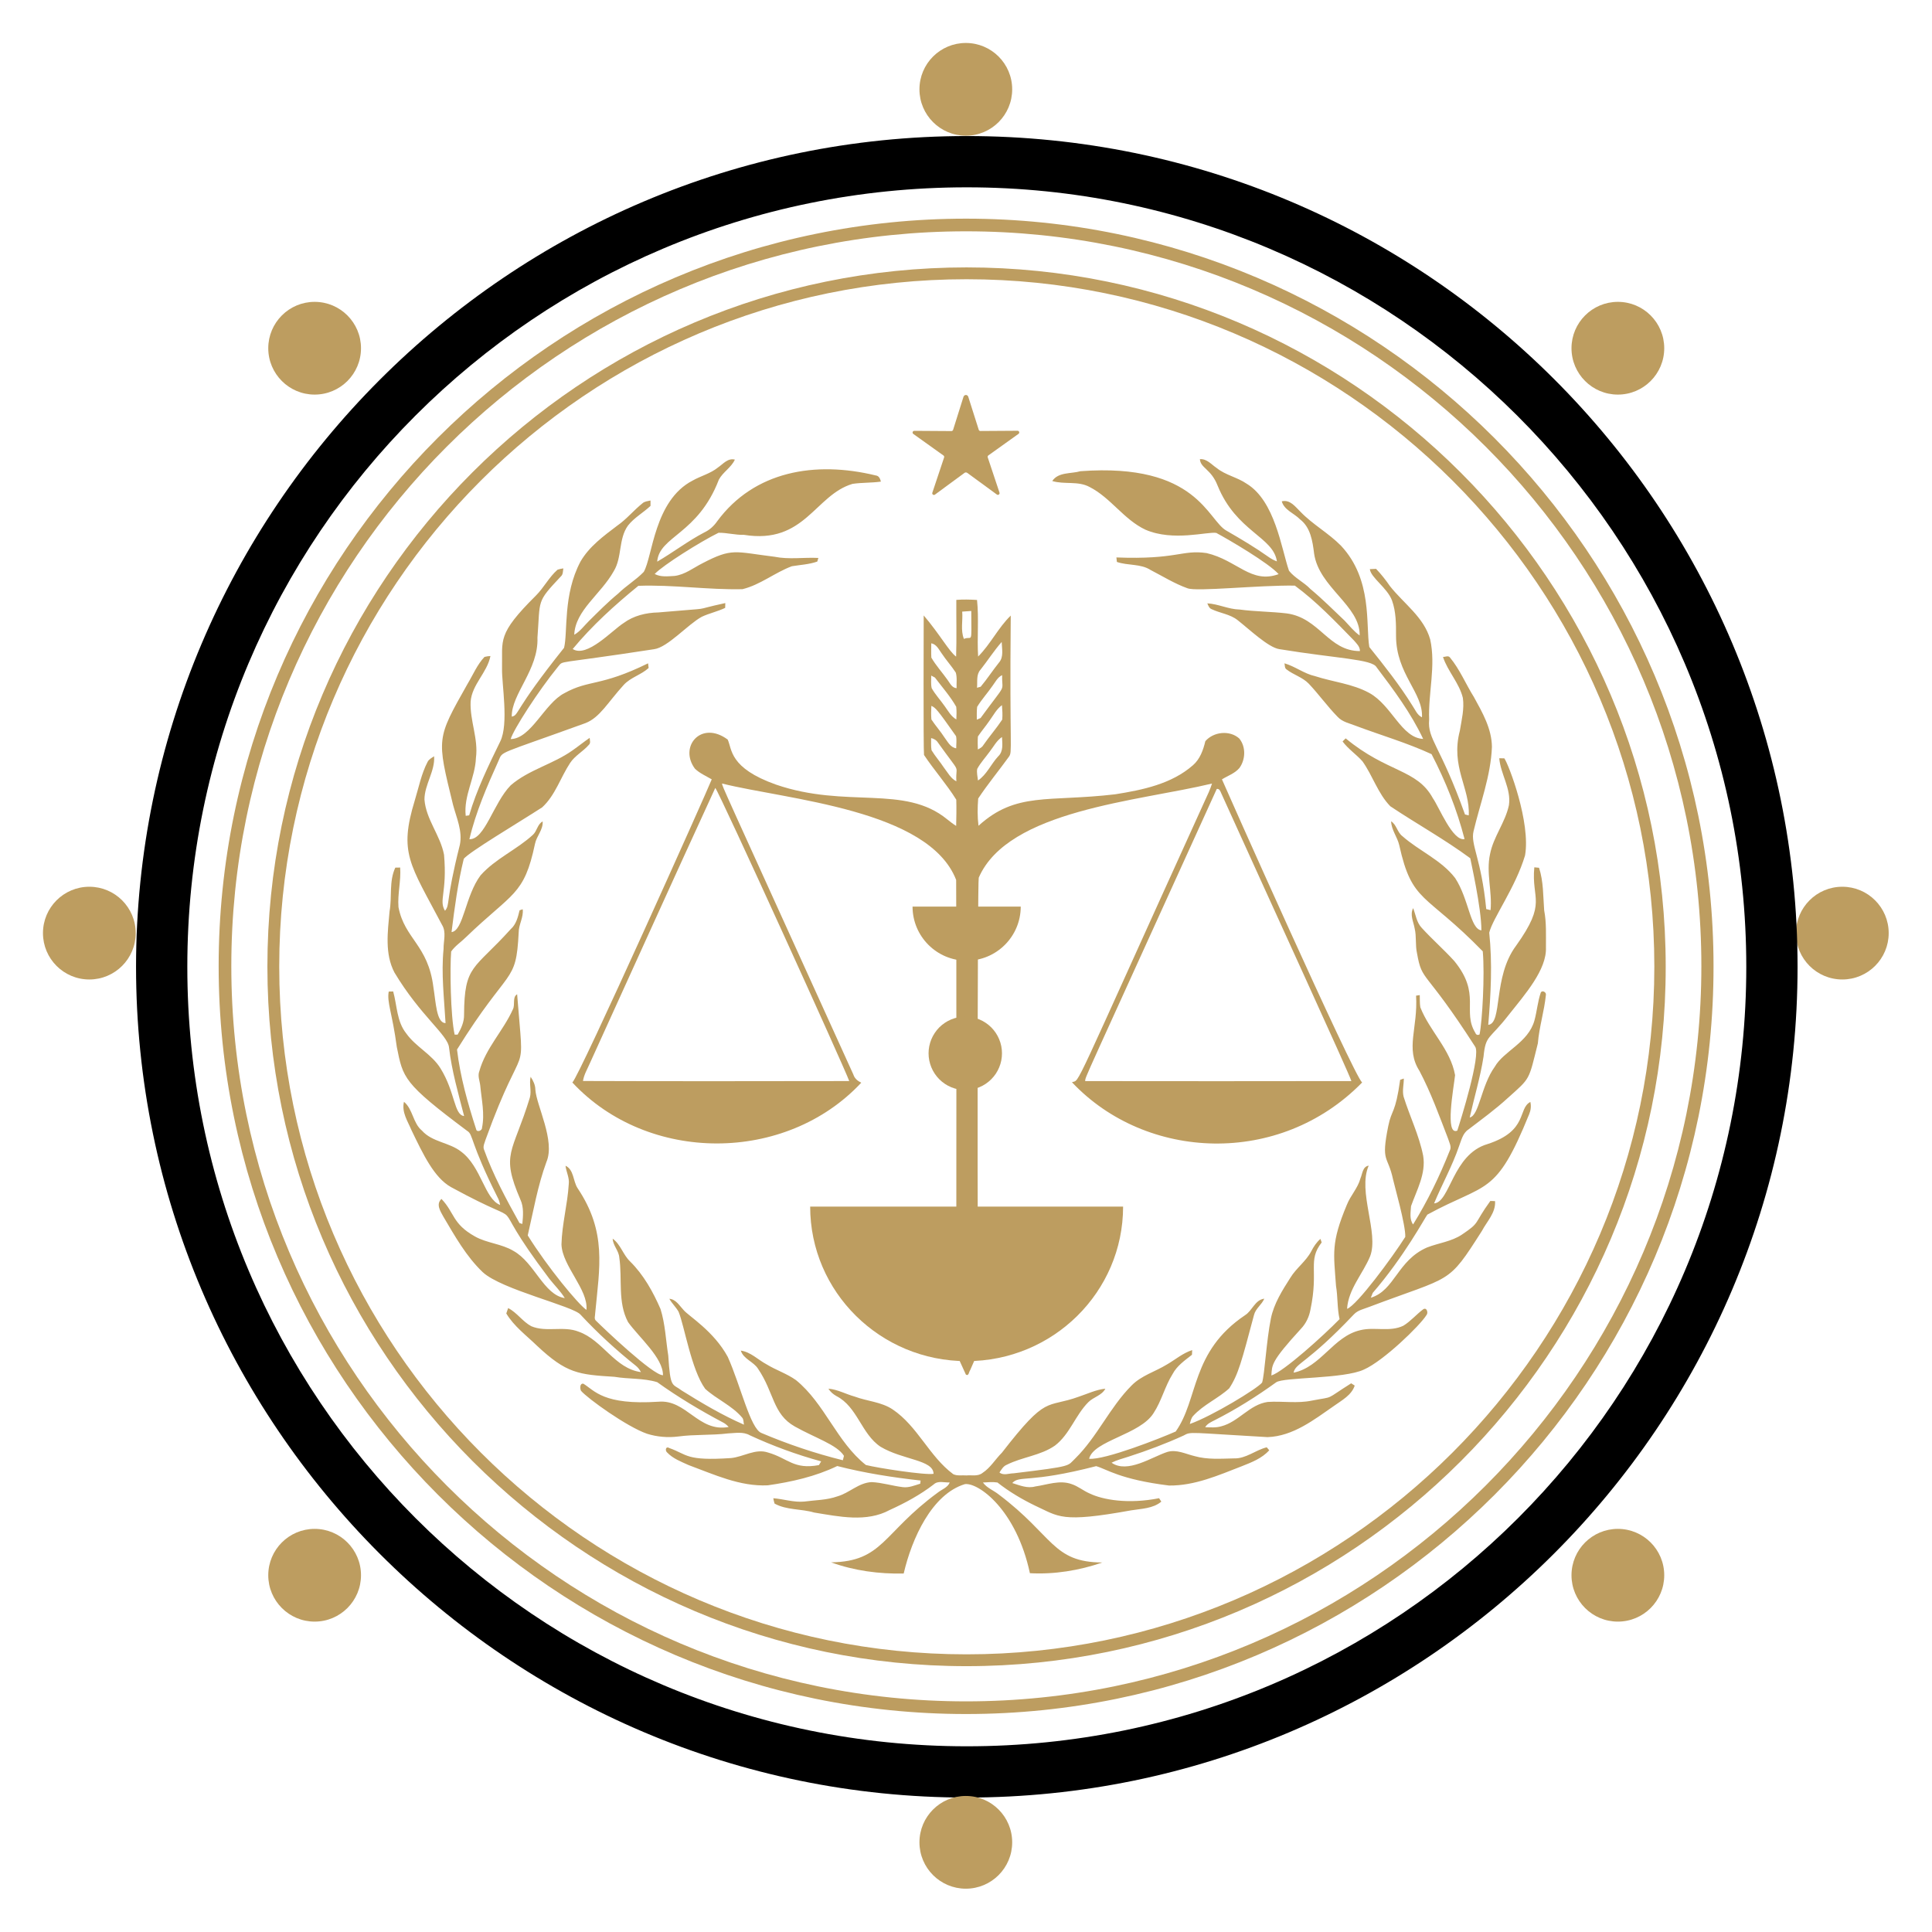 <svg xmlns="http://www.w3.org/2000/svg" xmlns:xlink="http://www.w3.org/1999/xlink" width="500" zoomAndPan="magnify" viewBox="0 0 375 375" height="500" preserveAspectRatio="xMidYMid meet" version="1.0"><defs><clipPath id="id1"><path d="M 42.441 42.441 L 332.691 42.441 L 332.691 332.691 L 42.441 332.691 Z M 42.441 42.441 " clip-rule="nonzero"/></clipPath><clipPath id="id2"><path d="M 51.902 51.902 L 323.402 51.902 L 323.402 323.402 L 51.902 323.402 Z M 51.902 51.902 " clip-rule="nonzero"/></clipPath><clipPath id="id3"><path d="M 75 89 L 300.391 89 L 300.391 305.613 L 75 305.613 Z M 75 89 " clip-rule="nonzero"/></clipPath><clipPath id="id4"><path d="M 8.34 172.117 L 26.34 172.117 L 26.34 190.117 L 8.34 190.117 Z M 8.34 172.117 " clip-rule="nonzero"/></clipPath><clipPath id="id5"><path d="M 348.594 172.117 L 366.594 172.117 L 366.594 190.117 L 348.594 190.117 Z M 348.594 172.117 " clip-rule="nonzero"/></clipPath><clipPath id="id6"><path d="M 177.125 76.66 L 197.84 76.66 L 197.84 96.07 L 177.125 96.07 Z M 177.125 76.66 " clip-rule="nonzero"/></clipPath><clipPath id="id7"><path d="M 177.125 175.965 L 198.125 175.965 L 198.125 186.465 L 177.125 186.465 Z M 177.125 175.965 " clip-rule="nonzero"/></clipPath><clipPath id="id8"><path d="M 157.246 234.199 L 217.996 234.199 L 217.996 264.199 L 157.246 264.199 Z M 157.246 234.199 " clip-rule="nonzero"/></clipPath><clipPath id="id9"><path d="M 180.234 197.324 L 194.484 197.324 L 194.484 211.574 L 180.234 211.574 Z M 180.234 197.324 " clip-rule="nonzero"/></clipPath><clipPath id="id10"><path d="M 26.406 26.406 L 348.906 26.406 L 348.906 348.906 L 26.406 348.906 Z M 26.406 26.406 " clip-rule="nonzero"/></clipPath><clipPath id="id11"><path d="M 178.465 8.34 L 196.465 8.34 L 196.465 26.34 L 178.465 26.34 Z M 178.465 8.34 " clip-rule="nonzero"/></clipPath><clipPath id="id12"><path d="M 178.465 348.594 L 196.465 348.594 L 196.465 366.594 L 178.465 366.594 Z M 178.465 348.594 " clip-rule="nonzero"/></clipPath><clipPath id="id13"><path d="M 305.027 296.754 L 323.027 296.754 L 323.027 314.754 L 305.027 314.754 Z M 305.027 296.754 " clip-rule="nonzero"/></clipPath><clipPath id="id14"><path d="M 52.07 296.754 L 70.07 296.754 L 70.07 314.754 L 52.07 314.754 Z M 52.07 296.754 " clip-rule="nonzero"/></clipPath><clipPath id="id15"><path d="M 305.027 58.59 L 323.027 58.59 L 323.027 76.59 L 305.027 76.59 Z M 305.027 58.59 " clip-rule="nonzero"/></clipPath><clipPath id="id16"><path d="M 52.07 58.59 L 70.07 58.59 L 70.07 76.59 L 52.07 76.59 Z M 52.07 58.59 " clip-rule="nonzero"/></clipPath></defs><g clip-path="url(#id1)"><path fill="#bd9d60" d="M 187.516 332.691 C 107.562 332.691 42.441 267.57 42.441 187.516 C 42.441 107.465 107.562 42.441 187.516 42.441 C 267.469 42.441 332.594 107.562 332.594 187.516 C 332.691 267.57 267.57 332.691 187.516 332.691 Z M 187.516 44.898 C 108.84 44.898 44.898 108.84 44.898 187.516 C 44.898 266.195 108.938 330.234 187.516 330.234 C 266.094 330.234 330.234 266.195 330.234 187.516 C 330.234 108.84 266.195 44.898 187.516 44.898 Z M 187.516 44.898 " fill-opacity="1" fill-rule="nonzero"/></g><g clip-path="url(#id2)"><path fill="#bd9d60" d="M 187.605 323.402 C 112.816 323.402 51.902 262.488 51.902 187.605 C 51.902 112.727 112.816 51.902 187.605 51.902 C 262.395 51.902 323.312 112.816 323.312 187.605 C 323.402 262.488 262.488 323.402 187.605 323.402 Z M 187.605 54.199 C 114.012 54.199 54.199 114.012 54.199 187.605 C 54.199 261.203 114.105 321.105 187.605 321.105 C 261.109 321.105 321.105 261.203 321.105 187.605 C 321.105 114.012 261.203 54.199 187.605 54.199 Z M 187.605 54.199 " fill-opacity="1" fill-rule="nonzero"/></g><g clip-path="url(#id3)"><path fill="#bd9d60" d="M 139.332 90.754 C 140.355 90.07 141.25 88.863 142.637 89.211 C 141.93 90.758 140.332 91.613 139.531 93.094 C 135.469 103.723 127.953 104.047 127.562 109.016 C 130.652 107.219 133.508 105.02 136.691 103.352 C 137.719 102.875 138.566 102.105 139.203 101.18 C 146.395 91.426 158.211 89.418 169.988 92.285 C 170.637 92.359 170.832 92.938 170.984 93.48 C 169.156 93.738 167.297 93.648 165.48 93.918 C 158.176 96.07 156.211 105.715 144.395 103.812 C 142.738 103.863 141.117 103.387 139.469 103.41 C 135.918 105.16 128.742 109.664 127.074 111.41 C 128.258 112.047 129.633 111.855 130.926 111.789 C 132.945 111.543 134.562 110.23 136.324 109.34 C 142.152 106.305 142.535 107.102 150.344 108.066 C 153.148 108.633 156.016 108.152 158.844 108.297 C 158.793 108.473 158.688 108.824 158.633 109 C 157.039 109.559 155.344 109.633 153.695 109.906 C 150.391 111.137 147.566 113.52 144.113 114.359 C 137.359 114.508 130.648 113.461 123.906 113.707 C 119.332 117.434 114.934 121.418 111.16 125.973 C 113.93 127.742 118.805 122.348 121.047 120.93 C 122.98 119.504 125.391 118.922 127.762 118.875 C 139.781 117.82 133.332 118.668 140.781 117.055 C 140.773 117.289 140.762 117.754 140.758 117.988 C 139.293 118.695 137.68 119.027 136.211 119.719 C 133.496 121.199 129.594 125.676 126.941 126.012 C 107.172 129.059 109.516 128.082 108.309 129.41 C 104.477 134.113 99.656 141.609 99.121 143.457 C 103.082 143.395 105.688 136.527 109.523 134.559 C 114.336 131.871 116.488 133.328 125.793 128.75 C 125.82 128.977 125.875 129.43 125.898 129.656 C 124.453 130.988 122.402 131.473 121.062 132.945 C 117.945 136.363 116.461 139.238 113.66 140.348 C 96.324 146.633 97.637 145.707 96.777 147.637 C 94.547 152.578 92.355 157.602 91.109 162.891 C 94.117 163 95.742 155.895 99.125 152.43 C 102.648 149.387 107.352 148.332 111.113 145.656 C 112.246 144.871 113.312 144 114.453 143.219 C 114.48 143.684 114.703 144.23 114.277 144.594 C 113.18 145.855 111.613 146.656 110.672 148.07 C 108.797 150.898 107.789 154.367 105.23 156.711 C 100.465 159.785 91.148 165.32 90.02 166.688 C 88.875 171.367 88.238 176.148 87.645 180.922 C 89.969 180.633 90.285 173.906 93.277 169.902 C 96.16 166.66 100.281 164.938 103.449 162.027 C 104.254 161.289 104.305 159.984 105.328 159.438 C 105.449 161.062 104.141 162.27 103.84 163.797 C 101.703 173.887 99.547 173.133 90.426 181.922 C 89.488 182.855 88.336 183.59 87.57 184.684 C 87.316 187.762 87.438 197.211 88.246 200.82 L 88.824 200.82 C 89.508 199.648 90.105 198.348 90.074 196.965 C 90.125 187.207 91.988 188.289 99.121 180.355 C 100.195 179.418 100.531 178 100.852 176.684 C 101.004 176.633 101.305 176.535 101.457 176.488 C 101.648 178.07 100.672 179.445 100.676 181 C 100.16 191.223 98.93 187.289 88.707 203.715 C 89.324 208.98 90.789 214.145 92.422 219.191 C 92.527 219.836 93.582 219.477 93.555 218.922 C 94.121 216.211 93.473 213.469 93.223 210.766 C 93.133 209.82 92.664 208.859 93.039 207.918 C 94.273 203.449 97.688 200.07 99.555 195.906 C 100.027 195 99.402 193.551 100.375 192.988 C 101.793 211.043 101.992 199.852 94.25 221.203 C 94.086 221.789 93.734 222.406 93.906 223.027 C 95.703 228.043 98.246 232.746 100.828 237.391 C 100.969 237.434 101.25 237.52 101.387 237.566 C 101.531 236.004 101.695 234.336 101.023 232.871 C 97.105 223.793 99.516 223.961 102.848 213.035 C 103.199 211.707 102.676 210.34 102.996 209.004 C 103.496 209.75 103.902 210.59 103.914 211.508 C 104.125 214.613 107.82 221.422 106.062 225.539 C 104.363 230.156 103.539 235.02 102.434 239.793 C 106.281 245.98 112.254 253.188 113.828 254.25 C 114.223 250.297 109.121 245.742 108.98 241.543 C 109.078 237.609 110.16 233.77 110.395 229.848 C 110.559 228.598 109.902 227.48 109.766 226.27 C 111.406 227.031 111.215 229.242 112.098 230.609 C 117.824 239.141 116.363 245.984 115.527 254.883 C 115.535 255.375 115.238 256.012 115.715 256.383 C 117.16 257.824 126.762 266.98 128.684 266.93 C 128.73 263.562 123.961 259.508 121.902 256.613 C 119.848 252.754 120.82 248.25 120.207 244.105 C 120.121 242.758 118.977 241.777 118.922 240.426 C 120.484 241.555 120.938 243.566 122.316 244.863 C 124.934 247.457 126.75 250.73 128.207 254.082 C 129.121 257.004 129.23 260.09 129.707 263.094 C 130.121 269.637 130.473 268.477 132.328 269.906 C 136.223 272.332 140.191 274.695 144.406 276.527 C 144.289 276.066 144.379 275.512 144.043 275.145 C 142.059 272.805 139.121 271.609 136.879 269.574 C 134.18 265.875 132.832 257.301 131.715 254.617 C 131.207 253.707 130.422 253 129.918 252.094 C 131.223 252.203 131.883 253.438 132.699 254.293 C 133.656 255.441 138.531 258.34 141.262 263.375 C 143.77 268.973 145.637 277.293 147.793 278.141 C 152.91 280.312 158.199 282.102 163.598 283.434 C 163.648 283.215 163.754 282.785 163.812 282.574 C 162.449 280.406 158.184 279.09 154.273 276.883 C 149.98 274.477 150.262 270.273 147.148 265.699 C 146.277 264.281 144.324 263.824 143.789 262.152 C 145.719 262.422 147.105 263.914 148.762 264.801 C 150.617 265.941 152.73 266.613 154.504 267.883 C 160.105 272.445 162.402 279.867 168.07 284.355 C 170.363 284.938 179.555 286.359 181.203 286.066 C 181.168 283.332 175.238 283.398 170.918 280.816 C 167.18 278.332 166.434 273.055 162.344 270.973 C 161.719 270.621 161.168 270.152 160.797 269.543 C 162.578 269.688 164.18 270.602 165.891 271.074 C 168.316 271.984 171.055 272.094 173.254 273.562 C 178.117 276.82 180.352 282.676 185.031 286.141 C 185.816 286.516 186.754 286.305 187.605 286.379 C 188.625 286.289 189.816 286.602 190.688 285.906 C 192.242 284.898 193.18 283.25 194.469 281.969 C 203.324 270.543 202.941 273.438 209.406 271.094 C 211.102 270.531 212.75 269.727 214.547 269.543 C 213.871 270.867 212.23 271.16 211.234 272.172 C 208.723 274.699 207.652 278.379 204.77 280.586 C 201.977 282.531 198.438 282.793 195.438 284.297 C 194.746 284.566 194.387 285.227 193.992 285.809 C 194.801 286.457 195.82 285.973 196.742 285.969 C 208.465 284.555 207.113 284.578 208.691 283.098 C 212.98 278.883 215.395 273.176 219.641 268.922 C 221.543 266.984 224.223 266.242 226.488 264.852 C 228.121 263.914 229.578 262.633 231.402 262.055 C 231.395 262.281 231.371 262.734 231.359 262.961 C 229.98 264.051 228.453 265.09 227.609 266.684 C 226.102 269.082 225.465 271.918 223.906 274.285 C 221.293 278.48 212.227 279.613 211.398 283.148 C 214.453 283.418 225.211 279.176 228.203 277.855 C 232.68 271.562 231.078 262.383 241.691 255.262 C 243.086 254.367 243.598 252.297 245.398 252.074 C 244.906 253.238 243.711 253.98 243.402 255.234 C 241.031 264.133 240.359 266.797 238.59 269.477 C 236.418 271.465 233.578 272.641 231.578 274.844 C 231.191 275.27 231.09 275.855 230.941 276.395 C 235.223 274.898 244.113 269.488 244.977 268.348 C 245.484 266.668 245.793 260.309 246.684 255.891 C 247.281 253.008 248.883 250.477 250.449 248.023 C 251.586 246.145 253.477 244.84 254.508 242.887 C 254.965 241.988 255.527 241.133 256.297 240.469 C 256.355 240.645 256.477 240.984 256.535 241.16 C 253.762 244.75 255.98 246.484 254.363 254.168 C 254.117 255.566 253.496 256.895 252.508 257.922 C 246.641 264.332 246.914 264.922 246.773 266.98 C 249.152 266.238 256.902 259.227 260.008 256.043 C 259.531 253.922 259.684 251.742 259.32 249.609 C 258.875 243.246 258.305 241.297 261.41 233.883 C 262.117 232.066 263.559 230.621 264.062 228.719 C 264.457 227.828 264.469 226.438 265.664 226.25 C 263.465 231.266 267.68 239.277 265.945 243.832 C 264.531 247.262 261.711 250.207 261.465 254.043 C 263.352 253.41 270.289 243.996 272.762 240.086 C 272.863 237.797 270.594 229.918 270.391 228.922 C 269.367 224.125 268 225.77 269.465 218.543 C 270.129 215.258 270.844 216.254 271.77 209.59 C 271.949 209.527 272.305 209.402 272.48 209.344 C 272.484 210.512 272.156 211.691 272.434 212.848 C 273.633 216.699 275.457 220.363 276.238 224.34 C 276.809 227.797 275 230.965 273.883 234.109 C 273.812 235.281 273.539 236.652 274.281 237.664 C 277.086 233.133 279.422 228.316 281.387 223.363 C 281.824 222.59 281.285 221.77 281.074 221.02 C 279.359 216.574 277.742 212.07 275.512 207.855 C 272.738 203.523 275.242 199.582 274.859 193.258 C 275.039 193.234 275.398 193.176 275.574 193.148 C 275.598 193.934 275.562 194.727 275.68 195.504 C 277.48 200.125 281.551 203.688 282.43 208.688 C 282.152 211.203 280.402 220.504 282.859 219.453 C 283.473 217.594 287.508 204.684 286.312 203.137 C 276.449 187.781 276.062 190.762 275.047 185.055 C 274.676 183.445 274.973 181.766 274.574 180.16 C 274.344 178.887 273.621 177.52 274.297 176.27 C 274.797 177.566 274.961 179.066 275.969 180.109 C 277.988 182.332 280.266 184.312 282.281 186.539 C 287.543 192.988 283.742 196.195 286.367 200.48 C 286.523 200.871 286.793 200.973 287.18 200.785 C 287.699 198.324 288.215 189.27 287.805 184.652 C 276.551 173.109 274.109 175.406 271.59 164.035 C 271.215 162.438 270.066 161.098 270.016 159.41 C 271.098 160.102 271.195 161.539 272.207 162.301 C 275.473 165.188 279.746 166.91 282.449 170.438 C 285.133 174.555 285.336 180.305 287.539 180.582 C 287.551 176.215 285.414 166.926 285.379 166.586 C 280.41 162.918 274.992 159.922 269.863 156.5 C 267.441 154.02 266.445 150.551 264.449 147.766 C 263.242 146.41 261.684 145.387 260.594 143.918 C 260.793 143.719 260.992 143.52 261.195 143.316 C 269.297 150.023 275.02 149.238 278.125 154.945 C 279.32 156.629 281.973 163.352 284.27 162.863 C 282.797 157.152 280.586 151.613 277.867 146.383 C 273.117 144.188 268.055 142.715 263.152 140.879 C 261.945 140.395 260.555 140.141 259.641 139.145 C 257.641 137.109 255.988 134.773 254.031 132.703 C 252.828 131.449 251.07 130.992 249.723 129.938 C 249.316 129.688 249.414 129.141 249.312 128.75 C 251.391 129.348 253.137 130.77 255.262 131.242 C 258.742 132.375 262.508 132.711 265.762 134.492 C 270.16 136.895 272 143.223 276.234 143.426 C 273.871 138.414 270.527 133.914 267.191 129.512 C 266.305 127.934 259.684 127.855 248.281 125.992 C 246.129 125.633 242.469 122.129 240.199 120.352 C 238.738 119.203 236.828 119.031 235.191 118.246 C 234.699 118.07 234.531 117.535 234.34 117.109 C 236.477 117.223 238.449 118.266 240.598 118.309 C 243.633 118.715 246.715 118.703 249.754 119.062 C 256.137 119.93 257.832 126.383 263.965 126.375 C 263.973 125.504 263.316 124.914 262.797 124.309 C 259.156 120.578 255.531 116.77 251.328 113.668 C 244.316 113.559 232.242 114.883 230.48 114.18 C 227.973 113.285 225.707 111.863 223.352 110.648 C 221.391 109.375 218.934 109.82 216.785 109.07 C 216.766 108.855 216.719 108.418 216.695 108.199 C 228.426 108.66 229.402 106.656 234.199 107.352 C 240.125 108.73 242.828 113.398 248.184 111.438 C 246.184 109.238 238.695 104.859 236.082 103.438 C 234.387 103.145 227.727 105.152 222.332 102.816 C 218.133 100.844 215.59 96.609 211.48 94.52 C 209.238 93.305 206.609 94.082 204.242 93.367 C 205.426 91.582 207.887 91.992 209.711 91.461 C 232.469 89.781 234.387 101.062 238.098 103.027 C 240.848 104.613 243.582 106.234 246.176 108.066 C 246.688 108.441 247.246 108.746 247.848 108.965 C 247.164 104.18 239.953 103.184 236.328 94.234 C 235.062 91.004 233.023 90.887 232.898 89.121 C 234.25 89.023 235.121 90.148 236.141 90.828 C 237.871 92.234 240.148 92.625 241.969 93.883 C 247.484 97.23 248.711 106.469 250.191 110.781 C 251.336 112.223 253.102 113.008 254.367 114.34 C 256.68 116.262 258.801 118.395 260.984 120.461 C 261.93 121.445 262.777 122.551 263.906 123.344 C 264.066 117.582 256 114.035 255.066 107.438 C 254.773 105.059 254.379 102.355 252.328 100.801 C 251.18 99.613 249.27 99.012 248.789 97.309 C 250.414 96.918 251.398 98.344 252.41 99.324 C 254.793 101.805 257.879 103.473 260.289 105.926 C 266.449 112.512 265.051 121.266 265.785 125.586 C 268.734 129.262 271.668 132.965 274.16 136.977 C 274.707 137.773 275.066 138.789 276.004 139.23 C 276.27 134.457 270.969 130.828 270.969 123.414 C 270.977 121.109 270.977 118.758 270.191 116.562 C 269.281 114.102 266.066 112.121 265.887 110.469 C 266.285 110.445 266.688 110.426 267.094 110.414 C 268.086 111.449 268.977 112.582 269.789 113.766 C 272.453 117.145 276.379 119.785 277.598 124.109 C 278.73 129.25 277.199 134.477 277.398 139.66 C 277.039 143.555 279.531 144.574 284.352 158.086 C 284.535 158.133 284.898 158.219 285.082 158.266 C 285.371 152.988 281.516 148.855 283.355 141.84 C 283.699 139.734 284.246 137.605 283.941 135.461 C 283.23 132.555 281.02 130.336 280.086 127.52 C 280.504 127.52 281.121 127.176 281.438 127.621 C 283.363 129.949 284.504 132.781 286.098 135.32 C 287.746 138.312 289.547 141.453 289.582 144.965 C 289.367 150.598 287.301 155.902 286.016 161.336 C 285.383 163.945 287.512 166.578 288.477 176.449 C 288.688 176.5 289.105 176.602 289.316 176.656 C 289.66 173.027 288.422 169.387 289.219 165.77 C 289.875 162.398 292.18 159.633 292.883 156.273 C 293.352 153.082 291.27 150.289 291.004 147.18 C 291.25 147.184 291.746 147.188 291.988 147.191 C 292.871 148.441 297.125 159.668 296.012 166.031 C 294.16 172.266 289.758 178.18 289.059 181.027 C 289.688 186.977 289.371 192.977 288.867 198.922 C 291.684 198.656 289.727 189.66 294.254 183.586 C 300.391 175.004 297.195 174.719 297.809 168.348 C 298.039 168.367 298.5 168.41 298.727 168.434 C 299.602 171.094 299.512 173.938 299.723 176.699 C 300.184 179.066 300.055 181.492 300.066 183.891 C 300.242 188.215 296.008 193 292.809 197.031 C 289.055 201.875 288.375 200.816 287.953 205.086 C 287.336 209.082 286.152 212.965 285.27 216.902 C 287.102 216.555 287.496 210.699 290.133 207.059 C 291.879 203.992 296.605 202.418 297.828 198.098 C 298.32 196.301 298.461 194.422 299.066 192.652 C 299.344 192.129 300.191 192.594 300.055 193.137 C 299.738 196.293 298.75 199.352 298.496 202.52 C 296.676 209.824 297.094 209.148 292.672 213.113 C 290.25 215.336 287.586 217.27 284.977 219.262 C 283.891 220 283.637 221.375 283.184 222.52 C 281.883 226.336 279.895 229.871 278.355 233.578 C 281.473 233.391 281.918 224.035 288.742 222.059 C 296.66 219.488 294.555 215.18 297.039 213.887 C 297.227 214.688 297.129 215.512 296.809 216.266 C 290.301 232.312 288.637 229.445 277.047 235.758 C 276.582 236.348 272.559 243.887 266.449 250.949 C 266.352 251.188 266.164 251.656 266.074 251.891 C 270.742 250.469 271.207 244.652 276.992 242.133 C 279.23 241.262 281.723 240.992 283.754 239.637 C 287.422 237.168 285.918 237.742 289.27 233.109 C 289.5 233.113 289.957 233.129 290.188 233.137 C 290.352 235.379 288.617 237.066 287.637 238.922 C 280.891 249.504 282.035 247.52 265.691 253.695 C 264.695 254.09 263.566 254.297 262.801 255.109 C 253.711 264.715 251.426 264.559 251.09 266.434 C 256.402 265.344 258.797 259.371 264.047 258.184 C 266.781 257.504 269.766 258.594 272.391 257.32 C 273.824 256.445 274.914 255.125 276.254 254.125 C 276.938 253.691 277.266 254.82 276.875 255.258 C 275.629 257.281 268.52 264.172 264.738 265.828 C 260.82 267.68 249.117 267.273 247.695 268.312 C 243.883 271.062 239.887 273.578 235.688 275.699 C 235.027 276.039 234.316 276.348 233.926 277.02 C 234.965 277.055 236.039 277.145 237.051 276.844 C 240.414 275.984 242.543 272.605 246.055 272.117 C 248.922 271.922 251.832 272.457 254.668 271.848 C 259.23 270.973 256.922 271.867 262.262 268.5 C 262.434 268.609 262.777 268.828 262.949 268.941 C 262.34 270.801 260.477 271.773 258.98 272.848 C 255.074 275.551 251.004 278.77 246.035 278.945 C 230.875 278.098 231.199 277.805 229.742 278.633 C 226.262 280.223 222.672 281.57 219.035 282.742 C 217.93 283.105 216.789 283.383 215.754 283.91 C 218.832 286.078 223.574 282.801 226.539 281.832 C 228.359 281.27 230.133 282.219 231.875 282.633 C 234.352 283.34 236.961 283.125 239.504 283.074 C 241.848 283.152 243.68 281.457 245.871 280.922 C 245.996 281.062 246.238 281.344 246.359 281.492 C 244.969 283.062 242.938 283.84 241.031 284.594 C 236.492 286.352 231.875 288.402 226.906 288.34 C 217.383 287.164 214.844 285.168 212.766 284.578 C 199.629 287.973 197.922 286.289 196.48 287.855 C 197.91 288.305 199.41 288.949 200.934 288.523 C 203.258 288.195 205.672 287.223 207.988 288.059 C 209.25 288.469 210.273 289.355 211.484 289.875 C 214.066 291.125 219.008 291.988 224.98 290.801 C 225.086 290.965 225.305 291.297 225.41 291.465 C 223.785 292.832 221.531 292.828 219.539 293.16 C 205.867 295.637 205.559 294.371 200.871 292.227 C 198.305 290.98 195.844 289.516 193.602 287.75 C 192.668 287.605 191.719 287.707 190.785 287.754 C 191.555 288.832 192.883 289.285 193.891 290.109 C 204.512 298.109 204.258 303.219 213.957 303.281 C 209.469 304.832 204.652 305.617 199.902 305.355 C 197.273 293.016 189.91 287.746 187.297 288.066 C 180.883 289.992 176.98 298.633 175.406 305.418 C 170.637 305.527 165.805 304.879 161.312 303.25 C 171.414 303.09 171.301 297.566 182.012 289.719 C 182.805 289.082 183.934 288.754 184.344 287.746 C 183.297 287.793 182.062 287.328 181.211 288.141 C 178.605 290.145 175.695 291.727 172.707 293.082 C 168.184 295.539 162.836 294.359 158.027 293.582 C 155.5 292.832 152.699 293.145 150.34 291.844 C 150.234 291.5 150.152 291.152 150.098 290.805 C 152.105 290.965 154.074 291.641 156.102 291.453 C 158.25 291.16 160.461 291.184 162.531 290.445 C 164.871 289.785 166.691 287.766 169.215 287.676 C 171.25 287.777 173.215 288.41 175.227 288.652 C 176.406 288.805 177.516 288.316 178.617 287.984 C 178.633 287.832 178.668 287.523 178.688 287.371 C 173.25 286.762 167.82 285.926 162.508 284.555 C 158.281 286.598 153.648 287.637 149.02 288.301 C 143.625 288.562 138.621 286.199 133.676 284.379 C 132.207 283.711 130.621 283.121 129.488 281.922 C 129.051 281.559 129.207 280.637 129.914 281.066 C 133.484 282.324 133.051 283.602 141.902 283.008 C 144.32 282.77 146.641 281.098 149.102 281.941 C 152.965 283.055 154.051 285.293 158.949 284.375 C 159.059 284.191 159.277 283.832 159.387 283.652 C 154.641 282.355 149.996 280.652 145.527 278.582 C 144.234 277.844 142.723 278.168 141.312 278.223 C 138.102 278.617 134.844 278.391 131.637 278.824 C 129.609 279.078 127.531 278.902 125.582 278.289 C 121.637 276.918 114.02 271.418 112.773 269.953 C 112.559 269.516 112.508 268.488 113.227 268.57 C 115.453 269.938 117.098 272.762 127.781 272.074 C 133.25 271.57 135.547 278.062 141.434 276.977 C 141.094 276.586 140.695 276.266 140.234 276.047 C 135.855 273.719 131.586 271.168 127.559 268.277 C 124.895 267.461 122.016 267.707 119.273 267.238 C 112.273 266.801 109.98 266.609 104.207 261.184 C 102.145 259.184 99.766 257.441 98.27 254.941 C 98.359 254.68 98.539 254.16 98.633 253.898 C 100.352 254.773 101.422 256.508 103.121 257.418 C 106.059 258.652 109.375 257.297 112.332 258.484 C 116.984 260.117 119.309 265.641 124.406 266.324 C 124.141 265.828 123.805 265.379 123.355 265.043 C 119.562 262.02 115.988 258.73 112.688 255.184 C 111.324 253.523 97.309 250.309 93.688 246.918 C 90.488 243.863 88.312 239.957 86.078 236.188 C 85.496 235.121 84.559 233.75 85.688 232.711 C 88.266 235.41 87.762 237.52 92.18 239.992 C 94.523 241.309 97.344 241.406 99.656 242.797 C 103.77 245.066 105.508 251.316 109.625 251.961 C 108.781 250.586 107.609 249.457 106.617 248.191 C 92.785 229.879 104.965 239.918 87.543 230.418 C 84.281 228.59 82.16 224.121 79.887 219.406 C 79.148 217.633 77.922 215.883 78.41 213.859 C 80.164 215.301 80.129 217.988 81.902 219.453 C 83.906 221.711 87.215 221.719 89.516 223.539 C 93.434 226.473 94.074 232.746 97.078 233.879 C 96.973 233.363 96.836 232.852 96.574 232.395 C 91.137 221.57 91.914 220.246 90.68 219.504 C 78.258 210.219 78.234 209.25 77.02 203.219 C 76.145 196.645 75.062 194.539 75.453 192.461 C 75.668 192.457 76.102 192.449 76.316 192.441 C 77.078 195.164 76.996 198.25 78.832 200.559 C 80.684 203.195 83.801 204.609 85.5 207.367 C 88.383 212.012 88.094 216.395 90.086 216.625 C 88.953 212.242 87.688 207.867 87.16 203.352 C 86.961 200.895 81.609 197.195 76.559 188.758 C 74.645 185.102 75.262 180.836 75.613 176.895 C 76.117 174.09 75.48 171.055 76.73 168.406 C 76.969 168.398 77.438 168.395 77.672 168.391 C 77.859 170.965 77.145 173.504 77.344 176.074 C 78.535 182.273 83.098 183.379 84.125 191.637 C 84.598 194.477 84.699 198.57 86.48 198.582 C 86.215 193.805 85.617 189.004 86.094 184.207 C 86.066 182.652 86.676 180.934 85.797 179.516 C 79.535 167.637 77.379 165.59 80.52 155.316 C 81.285 152.824 81.777 150.219 82.992 147.887 C 83.25 147.363 83.801 147.105 84.262 146.789 C 84.461 149.703 82.395 152.285 82.387 155.188 C 82.688 159.07 85.484 162.145 86.188 165.91 C 86.828 173.238 85.117 174.738 86.375 176.781 C 87.418 175.5 86.402 175.301 89.254 164 C 89.812 161.312 88.605 158.742 87.93 156.199 C 84.758 143.18 84.664 143.527 90.762 132.719 C 91.824 130.969 92.609 129.016 94.035 127.508 C 94.414 127.41 94.801 127.352 95.195 127.332 C 94.57 130.547 91.613 132.844 91.348 136.176 C 91.176 139.859 92.879 143.402 92.379 147.098 C 92.242 150.945 89.961 154.445 90.395 158.352 C 90.562 158.328 90.898 158.277 91.066 158.254 C 92.527 153.27 94.824 148.574 97.094 143.922 C 98.785 140.52 97.375 132.77 97.445 129.754 C 97.566 124.156 96.391 123.172 104.035 115.586 C 105.578 114.043 106.566 112.023 108.219 110.578 C 108.582 110.461 108.957 110.371 109.344 110.324 C 109.25 110.867 109.312 111.516 108.84 111.906 C 104.066 116.988 104.883 116.289 104.32 123.762 C 104.551 130 99.262 134.668 99.332 139.098 C 100.809 138.773 99.469 138.273 109.484 125.738 C 110.242 122.715 109.234 115.449 112.68 108.988 C 114.375 106.062 117.176 104.027 119.82 102.02 C 121.613 100.781 122.992 99.055 124.688 97.703 C 125.113 97.301 125.719 97.281 126.262 97.148 C 126.262 97.41 126.266 97.93 126.266 98.191 C 124.859 99.516 123.105 100.469 121.898 102 C 120.004 104.621 120.785 108.16 119.125 110.871 C 116.598 115.391 111.656 118.457 111.461 123.207 C 112.605 122.555 113.383 121.453 114.305 120.543 C 116.148 118.727 117.961 116.875 119.969 115.23 C 121.523 113.695 123.438 112.574 124.953 111.004 C 126.684 108.027 126.973 97.156 134.418 93.289 C 136.023 92.379 137.879 91.93 139.332 90.758 Z M 139.332 90.754 " fill-opacity="1" fill-rule="nonzero"/></g><path fill="#bd9d60" d="M 185.621 116.438 C 186.961 116.332 188.301 116.367 189.641 116.453 C 190.023 120.094 189.625 123.777 189.855 127.43 C 192.254 125.039 193.75 121.844 196.184 119.484 C 195.949 145.73 196.547 145.816 195.844 146.863 C 193.875 149.59 191.723 152.188 189.867 154.988 C 189.727 156.734 189.703 158.535 189.926 160.281 C 197.242 153.637 203.434 155.707 216.461 154.172 C 221.762 153.332 227.387 152.18 231.543 148.539 C 232.926 147.34 233.543 145.586 233.957 143.859 C 235.555 142.012 238.703 141.68 240.547 143.348 C 241.855 144.965 241.77 147.422 240.566 149.074 C 239.676 150.125 238.32 150.566 237.18 151.273 C 237.469 152.027 262.707 208.719 264.387 210.113 C 248.375 226.5 222.438 225.324 208.066 210.062 C 209.766 209.398 207.379 213.699 233.871 155.406 C 234.375 154.316 234.902 153.234 235.25 152.086 C 220.945 155.539 195.676 157.203 189.973 170.359 C 189.719 170.965 189.676 250.754 189.902 252.824 C 191.734 251.84 193.57 250.863 195.449 249.977 C 193.277 255.391 190.598 260.594 188.301 265.961 C 188.059 266.273 188.043 267.172 187.477 266.805 C 184.93 261.18 182.332 255.578 179.809 249.938 C 181.805 250.75 183.586 252.02 185.594 252.812 C 185.645 240.324 185.652 175.855 185.59 170.797 C 180.297 157.117 152.781 155.227 140.141 152.082 C 140.402 153.102 138.863 149.613 165.641 208.574 C 165.879 209.336 166.469 209.816 167.168 210.152 C 152.547 225.832 125.824 225.926 111.094 210.113 C 112.477 208.891 137.34 153.371 138.148 151.273 C 137.047 150.621 135.816 150.102 134.887 149.203 C 131.711 144.93 136.102 139.734 141.246 143.551 C 142.117 145.426 141.52 149.051 150.602 152.285 C 164.316 156.996 175.543 152.227 183.836 159.023 C 184.406 159.473 184.973 159.926 185.59 160.309 C 185.633 158.617 185.664 156.918 185.613 155.223 C 183.727 152.199 181.328 149.508 179.352 146.543 C 179.207 145.598 179.285 119.594 179.289 119.457 C 182.395 123.086 184.223 126.465 185.582 127.449 C 185.703 123.781 185.594 120.109 185.621 116.438 M 186.762 118.715 C 186.918 120.473 186.41 122.344 187.098 124.012 C 188.75 123.281 188.555 125.512 188.523 118.59 C 187.938 118.633 187.348 118.668 186.762 118.715 M 190.309 129.992 C 189.449 130.945 189.75 132.324 189.637 133.492 C 189.816 133.441 190.168 133.344 190.352 133.293 C 191.605 131.797 192.672 130.137 193.902 128.605 C 194.871 127.5 194.457 125.934 194.43 124.602 C 192.93 126.297 191.715 128.223 190.309 129.992 M 180.758 124.863 C 180.758 125.789 180.715 126.715 180.773 127.641 C 181.668 129.188 182.891 130.512 183.918 131.969 C 184.402 132.609 184.746 133.504 185.672 133.578 C 185.629 132.566 185.805 131.52 185.516 130.543 C 184.672 129.254 183.633 128.113 182.785 126.832 C 182.223 126.07 181.789 125.051 180.758 124.863 M 192.668 133.09 C 191.711 134.488 190.547 135.746 189.664 137.199 C 189.562 138.023 189.598 138.855 189.598 139.688 C 189.781 139.605 190.145 139.445 190.328 139.371 C 195.637 132.109 194.426 134.637 194.516 131.047 C 193.633 131.445 193.223 132.352 192.668 133.09 M 180.746 131.129 C 180.766 131.941 180.648 132.785 180.844 133.586 C 181.566 134.852 182.574 135.926 183.402 137.117 C 184.059 138.027 184.613 139.074 185.625 139.645 C 185.656 138.824 185.703 137.996 185.602 137.18 C 184.441 135.141 182.875 133.379 181.469 131.512 C 181.289 131.414 180.926 131.223 180.746 131.129 M 180.777 137.004 C 180.734 137.883 180.699 138.773 180.785 139.652 C 181.586 140.871 182.574 141.961 183.359 143.191 C 183.969 144.004 184.488 145.082 185.602 145.246 C 185.586 144.461 185.734 143.656 185.566 142.883 C 181.891 137.66 181.598 137.383 180.777 137.004 M 192.051 139.895 C 191.34 140.938 190.512 141.898 189.812 142.949 C 189.742 143.785 189.781 144.629 189.801 145.469 C 190.199 145.258 190.621 145.055 190.852 144.645 C 192.027 142.945 193.395 141.387 194.535 139.668 C 194.617 138.738 194.555 137.801 194.477 136.871 C 193.41 137.652 192.816 138.852 192.051 139.895 M 192.078 145.918 C 191.277 147.027 190.332 148.039 189.676 149.242 C 189.539 149.992 189.754 150.75 189.824 151.496 C 191.523 150.355 192.355 148.312 193.73 146.824 C 194.797 145.84 194.543 144.352 194.484 143.059 C 193.418 143.762 192.852 144.945 192.078 145.918 M 180.73 143.262 C 180.75 144.047 180.672 144.84 180.812 145.621 C 181.531 146.801 182.453 147.836 183.211 148.988 C 183.945 149.934 184.523 151.082 185.629 151.66 C 185.445 147.984 186.805 150.781 182.078 144.164 C 181.773 143.672 181.285 143.379 180.73 143.262 M 114.504 206.352 C 114.016 207.492 113.348 208.574 113.156 209.82 C 130.383 209.883 147.609 209.859 164.836 209.832 C 163.98 207.379 139.664 153.855 138.836 152.938 C 130.656 170.707 122.617 188.547 114.504 206.352 M 236.172 153.133 C 209.355 212.16 210.793 208.68 210.621 209.84 C 227.848 209.867 245.074 209.863 262.301 209.836 C 261.898 208.41 247.363 176.77 237.043 153.973 C 236.863 153.566 236.715 153.066 236.172 153.129 Z M 236.172 153.133 " fill-opacity="1" fill-rule="nonzero"/><g clip-path="url(#id4)"><path fill="#bd9d60" d="M 17.34 172.117 C 12.367 172.117 8.34 176.145 8.34 181.117 C 8.34 186.086 12.367 190.117 17.34 190.117 C 22.309 190.117 26.34 186.086 26.34 181.117 C 26.34 176.145 22.309 172.117 17.34 172.117 " fill-opacity="1" fill-rule="nonzero"/></g><g clip-path="url(#id5)"><path fill="#bd9d60" d="M 357.594 172.117 C 352.621 172.117 348.594 176.145 348.594 181.117 C 348.594 186.086 352.621 190.117 357.594 190.117 C 362.562 190.117 366.594 186.086 366.594 181.117 C 366.594 176.145 362.562 172.117 357.594 172.117 " fill-opacity="1" fill-rule="nonzero"/></g><g clip-path="url(#id6)"><path fill="#bd9d60" d="M 187.941 77.02 L 189.977 83.43 C 190.023 83.574 190.156 83.656 190.301 83.656 L 197.5 83.609 C 197.824 83.609 197.957 84.016 197.695 84.211 L 191.832 88.402 C 191.719 88.484 191.668 88.648 191.719 88.777 L 194 95.613 C 194.098 95.922 193.754 96.184 193.492 95.988 L 187.762 91.797 C 187.582 91.664 187.371 91.664 187.191 91.797 L 181.473 96.004 C 181.215 96.199 180.855 95.938 180.969 95.629 L 183.25 88.793 C 183.297 88.664 183.25 88.5 183.137 88.418 L 177.273 84.227 C 177.012 84.031 177.141 83.625 177.469 83.625 L 184.668 83.672 C 184.812 83.672 184.941 83.574 184.992 83.445 L 187.012 77.02 C 187.176 76.547 187.793 76.547 187.941 77.02 Z M 187.941 77.02 " fill-opacity="1" fill-rule="nonzero"/></g><g clip-path="url(#id7)"><path fill="#bd9d60" d="M 187.625 186.465 C 193.426 186.465 198.125 181.762 198.125 175.965 L 177.125 175.965 C 177.125 181.762 181.828 186.465 187.625 186.465 Z M 187.625 186.465 " fill-opacity="1" fill-rule="nonzero"/></g><g clip-path="url(#id8)"><path fill="#bd9d60" d="M 187.621 264.199 C 204.395 264.199 217.992 250.77 217.992 234.199 L 157.254 234.199 C 157.254 250.77 170.852 264.199 187.621 264.199 Z M 187.621 264.199 " fill-opacity="1" fill-rule="nonzero"/></g><g clip-path="url(#id9)"><path fill="#bd9d60" d="M 194.484 204.449 C 194.484 204.918 194.438 205.383 194.348 205.84 C 194.258 206.301 194.121 206.746 193.941 207.176 C 193.762 207.609 193.543 208.02 193.285 208.41 C 193.023 208.797 192.73 209.156 192.398 209.488 C 192.066 209.82 191.707 210.113 191.316 210.375 C 190.93 210.633 190.52 210.855 190.086 211.031 C 189.652 211.211 189.207 211.348 188.75 211.438 C 188.293 211.531 187.828 211.574 187.359 211.574 C 186.891 211.574 186.43 211.531 185.969 211.438 C 185.512 211.348 185.066 211.211 184.633 211.031 C 184.199 210.855 183.789 210.633 183.402 210.375 C 183.012 210.113 182.652 209.82 182.32 209.488 C 181.992 209.156 181.695 208.797 181.438 208.41 C 181.176 208.02 180.957 207.609 180.777 207.176 C 180.598 206.746 180.465 206.301 180.371 205.84 C 180.281 205.383 180.234 204.918 180.234 204.449 C 180.234 203.98 180.281 203.52 180.371 203.059 C 180.465 202.602 180.598 202.156 180.777 201.723 C 180.957 201.293 181.176 200.879 181.438 200.492 C 181.695 200.102 181.992 199.742 182.32 199.41 C 182.652 199.082 183.012 198.785 183.402 198.527 C 183.789 198.266 184.199 198.047 184.633 197.867 C 185.066 197.688 185.512 197.555 185.969 197.461 C 186.43 197.371 186.891 197.324 187.359 197.324 C 187.828 197.324 188.293 197.371 188.75 197.461 C 189.207 197.555 189.652 197.688 190.086 197.867 C 190.52 198.047 190.93 198.266 191.316 198.527 C 191.707 198.785 192.066 199.082 192.398 199.41 C 192.73 199.742 193.023 200.102 193.285 200.492 C 193.543 200.879 193.762 201.293 193.941 201.723 C 194.121 202.156 194.258 202.602 194.348 203.059 C 194.438 203.52 194.484 203.98 194.484 204.449 Z M 194.484 204.449 " fill-opacity="1" fill-rule="nonzero"/></g><g clip-path="url(#id10)"><path fill="#000000" d="M 187.656 348.906 C 98.57 348.906 26.406 276.246 26.406 187.656 C 26.406 99.07 98.57 26.406 187.656 26.406 C 276.742 26.406 348.906 98.57 348.906 187.656 C 348.906 276.742 276.246 348.906 187.656 348.906 Z M 187.656 36.359 C 104.047 36.359 36.359 104.047 36.359 187.656 C 36.359 271.27 104.047 338.953 187.656 338.953 C 271.27 338.953 338.953 271.27 338.953 187.656 C 338.953 104.047 270.77 36.359 187.656 36.359 Z M 187.656 36.359 " fill-opacity="1" fill-rule="nonzero"/></g><g clip-path="url(#id11)"><path fill="#bd9d60" d="M 187.465 8.34 C 182.496 8.34 178.465 12.367 178.465 17.34 C 178.465 22.309 182.496 26.34 187.465 26.34 C 192.438 26.34 196.465 22.309 196.465 17.34 C 196.465 12.367 192.438 8.34 187.465 8.34 " fill-opacity="1" fill-rule="nonzero"/></g><g clip-path="url(#id12)"><path fill="#bd9d60" d="M 187.465 348.594 C 182.496 348.594 178.465 352.621 178.465 357.594 C 178.465 362.562 182.496 366.594 187.465 366.594 C 192.438 366.594 196.465 362.562 196.465 357.594 C 196.465 352.621 192.438 348.594 187.465 348.594 " fill-opacity="1" fill-rule="nonzero"/></g><g clip-path="url(#id13)"><path fill="#bd9d60" d="M 314.027 296.754 C 309.059 296.754 305.027 300.781 305.027 305.754 C 305.027 310.723 309.059 314.754 314.027 314.754 C 319 314.754 323.027 310.723 323.027 305.754 C 323.027 300.781 319 296.754 314.027 296.754 " fill-opacity="1" fill-rule="nonzero"/></g><g clip-path="url(#id14)"><path fill="#bd9d60" d="M 61.07 296.754 C 56.102 296.754 52.07 300.781 52.07 305.754 C 52.07 310.723 56.102 314.754 61.07 314.754 C 66.043 314.754 70.07 310.723 70.07 305.754 C 70.07 300.781 66.043 296.754 61.07 296.754 " fill-opacity="1" fill-rule="nonzero"/></g><g clip-path="url(#id15)"><path fill="#bd9d60" d="M 314.027 58.59 C 309.059 58.59 305.027 62.621 305.027 67.59 C 305.027 72.562 309.059 76.59 314.027 76.59 C 319 76.59 323.027 72.562 323.027 67.59 C 323.027 62.621 319 58.59 314.027 58.59 " fill-opacity="1" fill-rule="nonzero"/></g><g clip-path="url(#id16)"><path fill="#bd9d60" d="M 61.07 58.59 C 56.102 58.59 52.07 62.621 52.07 67.59 C 52.07 72.562 56.102 76.59 61.07 76.59 C 66.043 76.59 70.07 72.562 70.07 67.59 C 70.07 62.621 66.043 58.59 61.07 58.59 " fill-opacity="1" fill-rule="nonzero"/></g></svg>